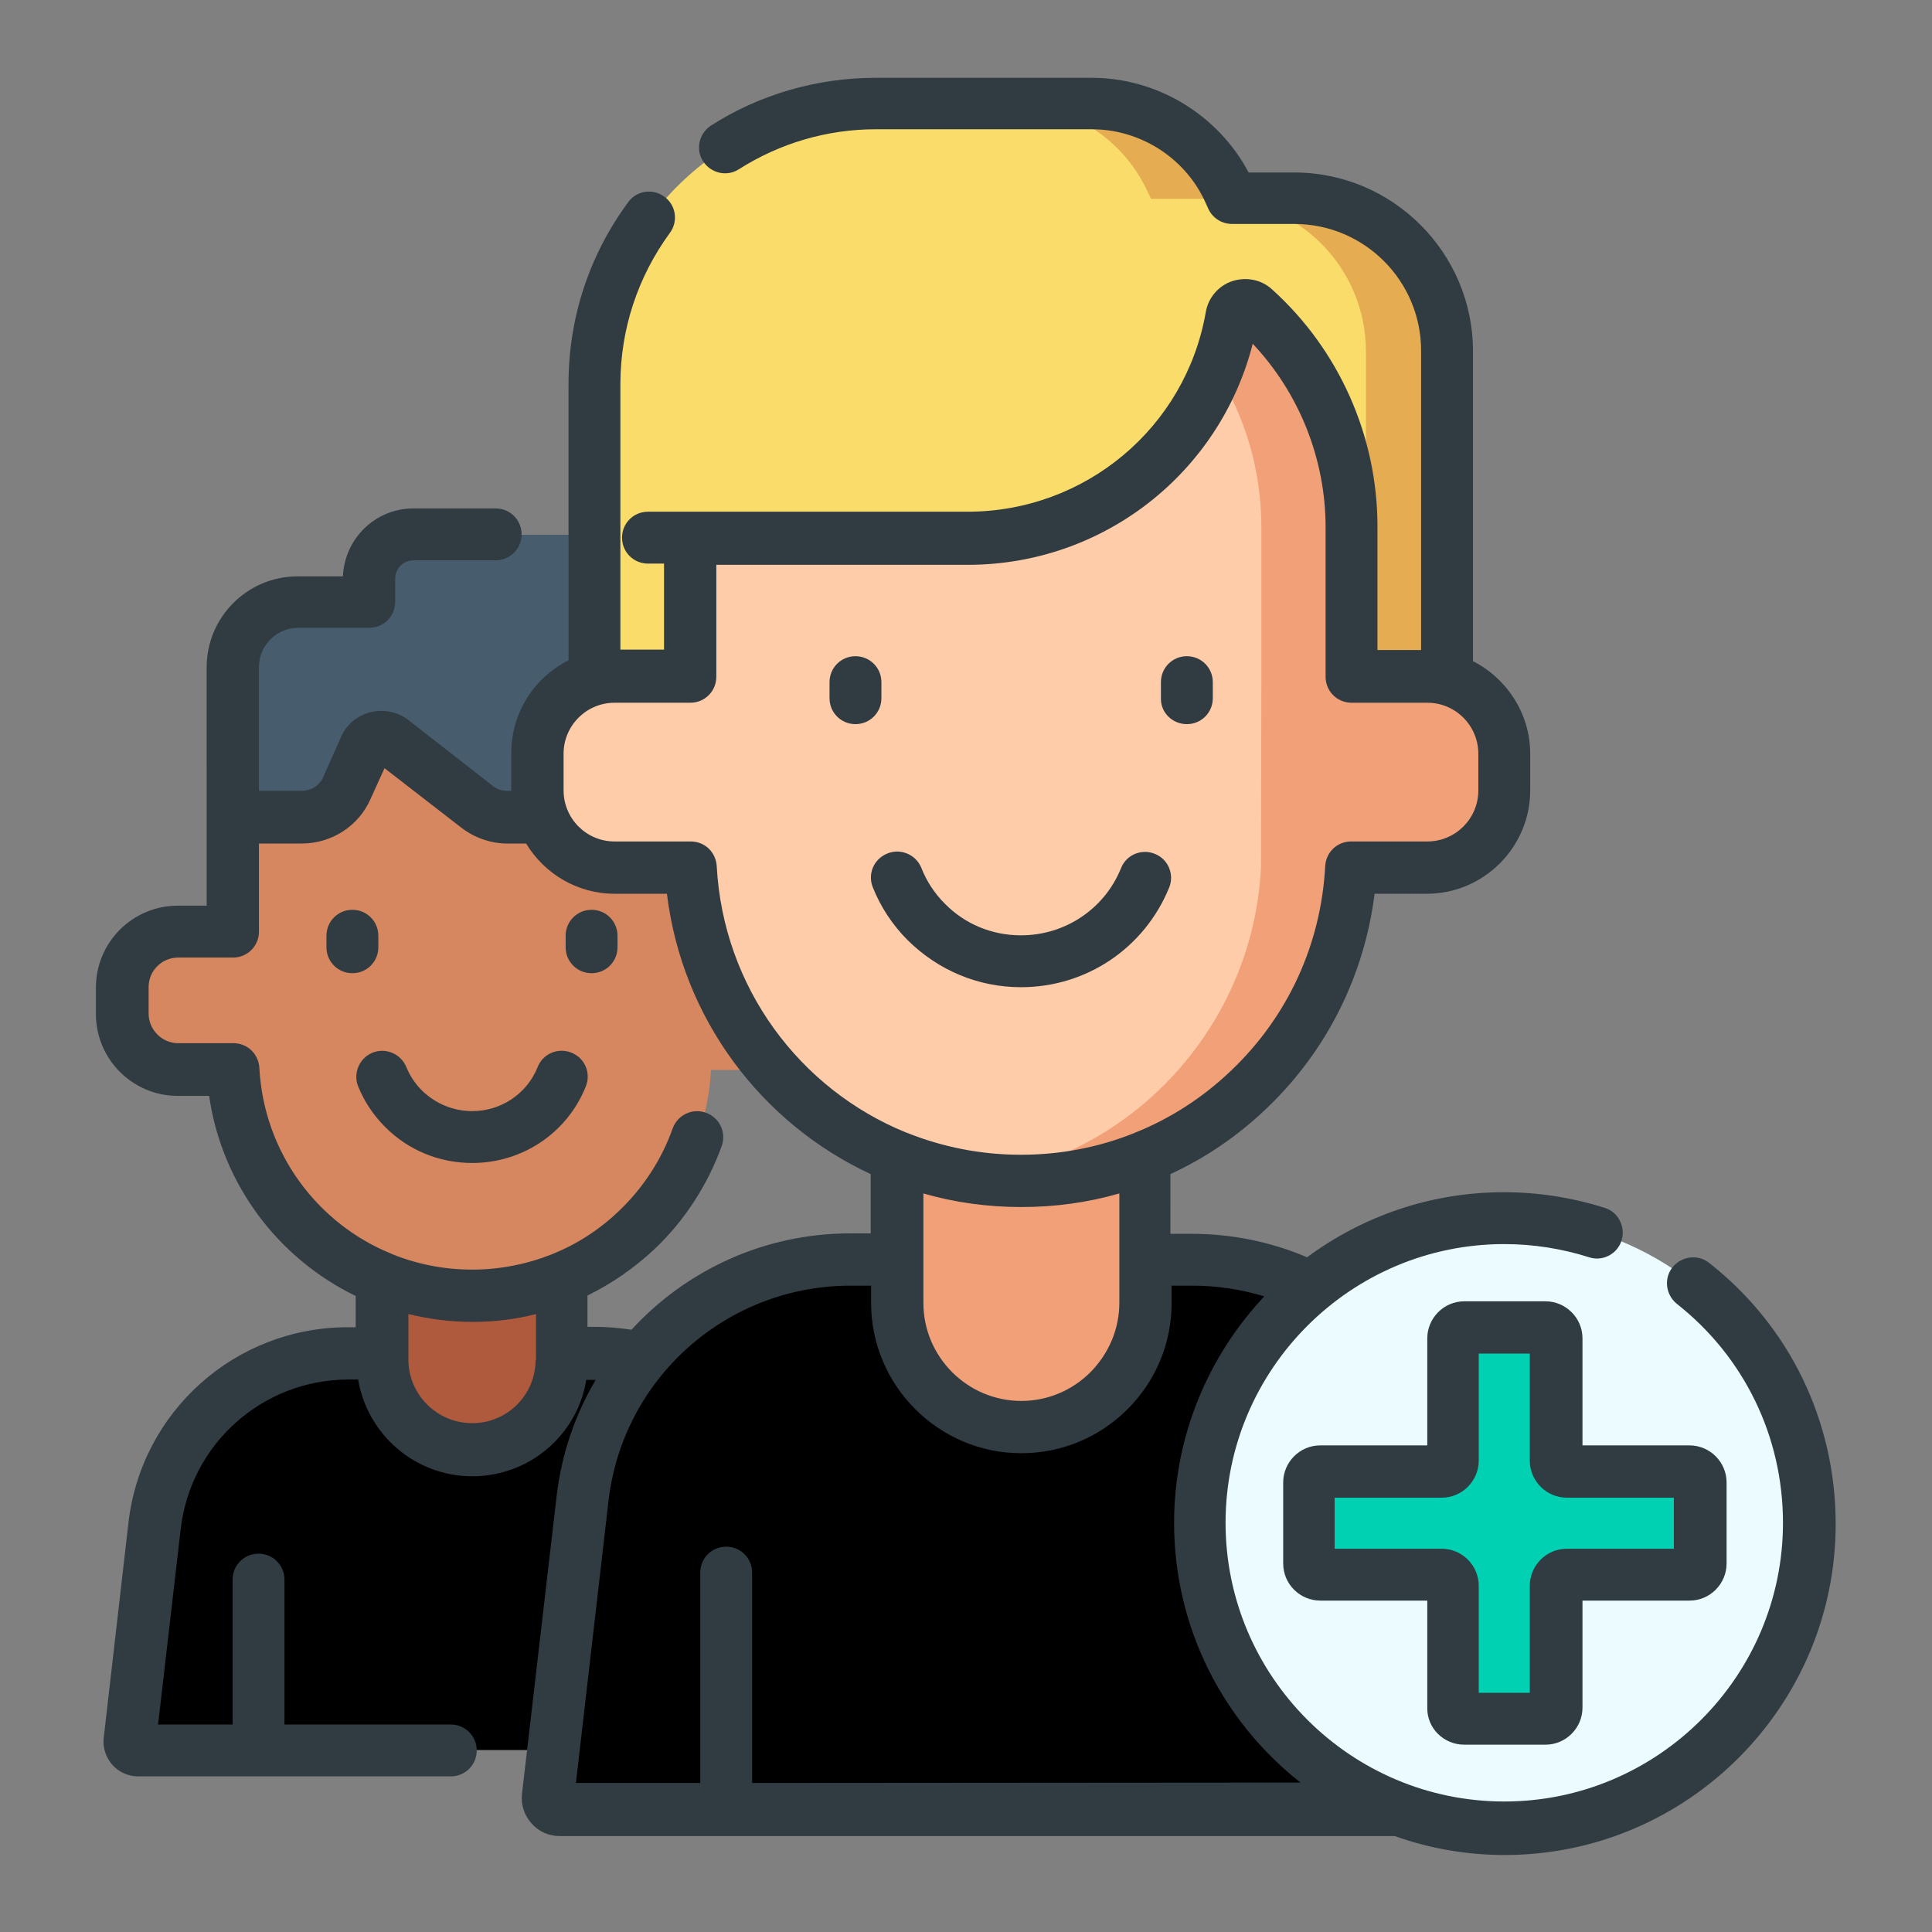<?xml version="1.0" encoding="utf-8"?>
<!-- Generator: Adobe Illustrator 19.0.0, SVG Export Plug-In . SVG Version: 6.00 Build 0)  -->
<svg version="1.1" id="Capa_1" xmlns="http://www.w3.org/2000/svg" xmlns:xlink="http://www.w3.org/1999/xlink" x="0px" y="0px"
	 viewBox="85 -214.3 469.3 469.3" style="enable-background:new 85 -214.3 469.3 469.3;" xml:space="preserve">
<rect x="85" y="-214.3" width="469.3" height="469.3" fill="#808080" stroke="none"/>
<style type="text/css">
	.st0{fill:26d0a8;}
	.st1{fill:#2AAD52;}
	.st2{fill:#B05A3D;}
	.st3{fill:#D7875F;}
	.st4{fill:#475D6D;}
	.st5{fill:#F9DC6A;}
	.st6{fill:#E5AC51;}
	.st7{fill:#F2A077;}
	.st8{fill:#FFCCAA;}
	.st9{fill:#EBFBFF;}
	.st10{fill:#00D1B2;}
	.st11{fill:#303C42;}
</style>
<g>
	<g>
		<path class="st0" d="M280.6,210.8h-162c-1.2,0-2.2-1.1-2.1-2.3l6-52.2c2.8-23.9,23-41.9,47-41.9h59.9c24.1,0,44.3,18,47,41.9
			l6,52.2C282.9,209.7,281.9,210.8,280.6,210.8z"/>
		<path class="st1" d="M276.7,156.3c-2.8-23.9-23-41.9-47-41.9h-16.8c24.1,0,44.3,18,47,41.9l6.3,54.5h14.4c1.2,0,2.2-1.1,2.1-2.3
			L276.7,156.3z"/>
		<path class="st2" d="M177.9,78v38c0,12,9.8,21.8,21.8,21.8l0,0c12,0,21.8-9.8,21.8-21.8V78H177.9z"/>
		<g>
			<path class="st3" d="M271,12h-13.3v-32c0-23.2-18.8-41.9-41.9-41.9h-32.2c-23.2,0-41.9,18.8-41.9,41.9v32h-13.3
				c-7.5,0-13.6,6.1-13.6,13.6V32c0,7.5,6.1,13.6,13.6,13.6h13.4c1.6,30.7,26.9,55,58,55c15.5,0,29.6-6.1,40-16
				c10.4-9.9,17.1-23.7,17.9-39H271c7.5,0,13.6-6.1,13.6-13.6v-6.4C284.5,18.1,278.5,12,271,12z"/>
			<path class="st4" d="M141.6-15.7h16.7c4.7,0,9-2.8,10.9-7.1l4.3-9.7c1.2-2.6,4.5-3.5,6.8-1.7l20.5,16c2.1,1.6,4.7,2.5,7.3,2.5
				h49.5v-36.1c0-18-14.6-32.6-32.6-32.6h-39.7c-5.9,0-10.7,4.8-10.7,10.7v5.7h-17.3c-8.7,0-15.8,7.1-15.8,15.8
				C141.6-52.1,141.6-15.7,141.6-15.7z"/>
		</g>
	</g>
	<path class="st5" d="M229.5-120.8v93.1h207.1v-101.2c0-20.5-16.6-37.1-37.1-37.1h-15.1l-1.1-2.3c-6.1-12.6-19-20.7-33-20.7h-52.5
		C260.1-189,229.5-158.5,229.5-120.8z"/>
	<path class="st6" d="M399.5-166h-15.1l-1.1-2.3c-6.1-12.6-19-20.7-33-20.7h-19.8c14,0,26.9,8,33,20.7l1.1,2.3h15.1
		c20.5,0,37.1,16.6,37.1,37.1v101.2h19.8v-101.2C436.6-149.4,420-166,399.5-166z"/>
	<path class="st0" d="M445.1,225.1H221c-1.7,0-3.1-1.5-2.9-3.2l8.4-72.2c3.8-33.1,31.8-58,65.1-58h83c33.3,0,61.3,24.9,65.1,58
		l8.4,72.2C448.2,223.6,446.8,225.1,445.1,225.1z"/>
	<path class="st7" d="M302.9,41.4v60.8c0,16.7,13.5,30.1,30.1,30.1l0,0c16.7,0,30.1-13.5,30.1-30.1V41.4H302.9z"/>
	<path class="st8" d="M450.5-31.2v8.9c0,10.4-8.4,18.8-18.8,18.8h-18.5c-1.1,21.2-10.4,40.2-24.8,54C374,64.2,354.5,72.6,333,72.6
		c-43,0-78-33.7-80.2-76.1h-18.5c-10.4,0-18.8-8.4-18.8-18.8v-8.9c0-10.4,8.4-18.8,18.8-18.8h18.4v-33.5h67.4
		c32.1,0,58.7-23.2,64.1-53.7c0.5-2.7,3.6-3.7,5.6-1.9c14.4,13,23.5,31.9,23.5,52.9v36.3h18.4C442.1-49.9,450.5-41.5,450.5-31.2z"/>
	<path class="st7" d="M431.7-49.9h-18.4v-36.3c0-21-9.1-39.9-23.5-52.9c-2-1.8-5.2-0.7-5.6,1.9c-0.8,4.5-2.1,8.9-3.7,13
		c6.9,11,10.9,24,10.9,38v36.3l-0.1,46.4c-1.1,21.2-10.4,40.2-24.8,54c-11.9,11.4-27.3,19.1-44.4,21.4c3.6,0.5,7.2,0.7,11,0.7
		c21.5,0,41-8.4,55.4-22.1c14.4-13.7,23.7-32.8,24.8-54h18.5c10.4,0,18.8-8.4,18.8-18.8v-8.9C450.5-41.5,442.1-49.9,431.7-49.9z"/>
	<circle class="st9" cx="450.5" cy="155.6" r="74"/>
	<path class="st10" d="M495.4,143.1h-29.6c-1.5,0-2.7-1.2-2.7-2.7v-29.6c0-1.5-1.2-2.7-2.7-2.7h-19.7c-1.5,0-2.7,1.2-2.7,2.7v29.6
		c0,1.5-1.2,2.7-2.7,2.7h-29.6c-1.5,0-2.7,1.2-2.7,2.7v19.7c0,1.5,1.2,2.7,2.7,2.7h29.6c1.5,0,2.7,1.2,2.7,2.7v29.6
		c0,1.5,1.2,2.7,2.7,2.7h19.7c1.5,0,2.7-1.2,2.7-2.7v-29.6c0-1.5,1.2-2.7,2.7-2.7h29.6c1.5,0,2.7-1.2,2.7-2.7v-19.7
		C498.1,144.3,496.9,143.1,495.4,143.1z"/>
	<g>
		<path class="st11" d="M223.8,41.4c-3.2-1.3-6.9,0.2-8.2,3.5c-2.6,6.5-8.9,10.7-15.9,10.7c-4.6,0-8.9-1.8-12.2-5
			c-1.6-1.6-2.9-3.5-3.8-5.7c-1.3-3.2-5-4.8-8.2-3.5s-4.8,5-3.5,8.2c1.5,3.7,3.7,7,6.6,9.9c5.6,5.6,13.1,8.7,21.1,8.7
			c12.2,0,23.1-7.3,27.6-18.6C228.6,46.4,227.1,42.7,223.8,41.4z"/>
		<path class="st11" d="M176.9,15.8V13c0-3.5-2.8-6.3-6.3-6.3s-6.3,2.8-6.3,6.3v2.8c0,3.5,2.8,6.3,6.3,6.3S176.9,19.3,176.9,15.8z"
			/>
		<path class="st11" d="M228.7,6.7c-3.5,0-6.3,2.8-6.3,6.3v2.8c0,3.5,2.8,6.3,6.3,6.3c3.5,0,6.3-2.8,6.3-6.3V13
			C235,9.5,232.2,6.7,228.7,6.7z"/>
		<path class="st11" d="M297,1.2c1.9,4.8,4.8,9.2,8.5,12.9c7.4,7.3,17.1,11.4,27.5,11.4c15.9,0,30-9.5,36-24.2
			c1.3-3.2-0.2-6.9-3.5-8.2c-3.2-1.3-6.9,0.2-8.2,3.5c-4,9.9-13.6,16.3-24.3,16.3c-7,0-13.6-2.7-18.5-7.7c-2.5-2.5-4.4-5.4-5.7-8.7
			c-1.3-3.2-5-4.8-8.2-3.5C297.3-5.7,295.7-2.1,297,1.2z"/>
		<path class="st11" d="M292.8-38.4c3.5,0,6.3-2.8,6.3-6.3v-3.9c0-3.5-2.8-6.3-6.3-6.3c-3.5,0-6.3,2.8-6.3,6.3v3.9
			C286.5-41.2,289.3-38.4,292.8-38.4z"/>
		<path class="st11" d="M373.3-38.4c3.5,0,6.3-2.8,6.3-6.3v-3.9c0-3.5-2.8-6.3-6.3-6.3c-3.5,0-6.3,2.8-6.3,6.3v3.9
			C366.9-41.2,369.8-38.4,373.3-38.4z"/>
		<path class="st11" d="M500.2,92.5c-2.7-2.2-6.7-1.7-8.9,1c-2.2,2.7-1.7,6.7,1,8.9c16.4,12.9,25.8,32.3,25.8,53.2
			c0,37.3-30.4,67.7-67.7,67.7s-67.7-30.4-67.7-67.7s30.4-67.7,67.7-67.7c7,0,14,1.1,20.6,3.2c3.3,1.1,6.9-0.8,7.9-4.1
			s-0.8-6.9-4.1-7.9c-7.9-2.5-16.1-3.8-24.5-3.8c-17.9,0-34.4,5.9-47.8,15.8c-8.9-3.8-18.4-5.7-28.2-5.7h-5V70.9
			c8.5-3.9,16.4-9.3,23.3-15.9c14.7-14,23.8-32.3,26.3-52.2h12.7c13.8,0,25.1-11.3,25.1-25.1v-8.9c0-9.8-5.7-18.3-13.9-22.5v-75.3
			c0-23.9-19.5-43.4-43.4-43.4h-11.1c-7.4-14-22.2-23-38.1-23h-52.5c-14.2,0-28.1,4-40,11.6c-2.9,1.9-3.8,5.8-1.9,8.7
			c1.9,2.9,5.8,3.8,8.7,1.9c9.9-6.3,21.4-9.7,33.2-9.7h52.5c11.6,0,22.3,6.7,27.3,17.1l1.1,2.4c1.1,2.2,3.3,3.5,5.7,3.5h15.1
			c17,0,30.8,13.8,30.8,30.8v72.7h-10.6v-30c0-21.9-9.3-42.9-25.6-57.6c-2.6-2.4-6.3-3.1-9.7-2c-3.3,1.1-5.8,4-6.4,7.5
			c-4.9,28.1-29.3,48.5-57.9,48.5h-67.4h-10.2c-3.5,0-6.3,2.8-6.3,6.3s2.8,6.3,6.3,6.3h3.9v20.9h-10.6v-64.5c0-13.3,4.2-26,12-36.7
			c2.1-2.8,1.5-6.8-1.3-8.8c-2.8-2.1-6.8-1.5-8.8,1.3c-9.5,12.9-14.5,28.1-14.5,44.2v67.1c-8.2,4.1-13.9,12.6-13.9,22.5v8.9
			c0,0.1,0,0.2,0,0.3h-1c-1.3,0-2.5-0.4-3.5-1.2l-20.5-16c-2.6-2-6-2.7-9.2-1.9c-3.2,0.8-5.9,3-7.2,6.1l-4.3,9.7
			c-0.9,2-2.9,3.3-5.2,3.3h-10.4v-30.1c0-5.2,4.3-9.5,9.5-9.5h17.3c3.5,0,6.3-2.8,6.3-6.3v-5.7c0-2.4,2-4.4,4.4-4.4h20
			c3.5,0,6.3-2.8,6.3-6.3c0-3.5-2.8-6.3-6.3-6.3h-20c-9.2,0-16.7,7.3-17.1,16.5h-11c-12.2,0-22.1,9.9-22.1,22.1V-20v4.2V5.7h-7
			c-11,0-19.9,8.9-19.9,19.9V32c0,11,8.9,19.9,19.9,19.9h7.6c3.1,21.5,16.8,39.5,35.6,48.6v7.6h-1.9c-27.3,0-50.2,20.4-53.3,47.5
			l-6,52.2c-0.3,2.4,0.5,4.8,2.1,6.6c1.6,1.8,3.9,2.8,6.3,2.8h75.9c3.5,0,6.3-2.8,6.3-6.3c0-3.5-2.8-6.3-6.3-6.3h-40.4v-35.2
			c0-3.5-2.8-6.3-6.3-6.3s-6.3,2.8-6.3,6.3v35.2h-18.1l5.5-47.5c2.4-20.7,19.9-36.3,40.8-36.3h2.3c2.2,13.3,13.8,23.5,27.7,23.5
			c7.5,0,14.6-2.9,19.9-8.2c4.2-4.2,6.9-9.5,7.8-15.2h2.3c0,0,0,0,0,0c-5,8.4-8.3,18-9.5,28.3l-8.4,72.2c-0.3,2.6,0.5,5.2,2.3,7.2
			c1.7,2,4.2,3.1,6.9,3.1h202.8c8.4,3,17.4,4.6,26.7,4.6c44.3,0,80.4-36.1,80.4-80.4C530.9,130.9,519.7,107.8,500.2,92.5z
			 M356.9,102.1c0,6.4-2.5,12.3-7,16.9c-4.5,4.5-10.5,7-16.8,7c-13.1,0-23.8-10.7-23.8-23.8V75.6c7.6,2.2,15.6,3.3,23.8,3.3
			c8.2,0,16.2-1.1,23.8-3.3V102.1z M221.9-31.2c0-6.9,5.6-12.4,12.4-12.4h18.4c3.5,0,6.3-2.8,6.3-6.3v-27.2h61.1
			c32.9,0,61.2-22.3,69.2-53.7c11.3,12,17.7,28,17.7,44.6v36.3c0,3.5,2.8,6.3,6.3,6.3h18.4c6.9,0,12.4,5.6,12.4,12.4v8.9
			c0,6.9-5.6,12.4-12.4,12.4h-18.5c-3.4,0-6.1,2.6-6.3,6c-1,19-9.1,36.6-22.9,49.7c-6.8,6.5-14.7,11.6-23.2,15
			c-0.1,0-0.2,0.1-0.2,0.1c-8.7,3.5-18,5.3-27.6,5.3c-9.8,0-19.1-1.9-27.6-5.3c-0.1,0-0.2-0.1-0.3-0.1c-25.8-10.5-44.4-35.2-46-64.7
			c-0.2-3.4-2.9-6-6.3-6h-18.5c-6.9,0-12.4-5.6-12.4-12.4V-31.2z M215.1,116c0,4.1-1.6,8-4.5,10.9c-2.9,2.9-6.8,4.5-10.9,4.5
			c-8.5,0-15.5-6.9-15.5-15.5v-11c5,1.2,10.1,1.9,15.5,1.9c5.3,0,10.5-0.6,15.5-1.9V116z M229.6,108h-1.9v-7.6
			c5.9-2.9,11.4-6.7,16.3-11.3c7.3-6.9,12.9-15.6,16.3-25c1.2-3.3-0.5-6.9-3.8-8.1c-3.3-1.2-6.9,0.5-8.1,3.8
			c-2.7,7.6-7.2,14.5-13.1,20.1c-4.8,4.6-10.3,8.1-16.3,10.5c0,0,0,0,0,0c-6.1,2.4-12.6,3.7-19.3,3.7c-6.8,0-13.3-1.3-19.3-3.7
			c-0.1,0-0.1-0.1-0.2-0.1c-18.1-7.3-31.1-24.6-32.2-45.2c-0.2-3.4-2.9-6-6.3-6h-13.4c-4,0-7.2-3.3-7.2-7.2v-6.4
			c0-4,3.2-7.2,7.2-7.2h13.3c3.5,0,6.3-2.8,6.3-6.3V-9.4h10.4c7.2,0,13.8-4.2,16.7-10.8l3.4-7.5L197-13.3c3.2,2.5,7.2,3.9,11.2,3.9
			h4.6c4.4,7.3,12.4,12.2,21.5,12.2H247c3.7,30.4,23,55.8,49.5,68.1v14.4h-5c-20.9,0-39.9,9-53.1,23.4
			C235.6,108.3,232.6,108,229.6,108z M267.7,218.8v-51.1c0-3.5-2.8-6.3-6.3-6.3c-3.5,0-6.3,2.8-6.3,6.3v51.1h-30.2l7.9-68.4
			c3.4-29.9,28.7-52.4,58.8-52.4h5v4.2c0,20.1,16.4,36.5,36.5,36.5c9.7,0,18.9-3.8,25.8-10.7c6.9-6.9,10.7-16.1,10.7-25.8V98h5
			c6,0,11.9,0.9,17.5,2.6c-13.5,14.4-21.9,33.8-21.9,55c0,25.6,12,48.4,30.7,63.1L267.7,218.8L267.7,218.8z"/>
		<path class="st11" d="M440.7,209.5h19.7c5,0,9-4.1,9-9v-26h26c5,0,9-4.1,9-9v-19.7c0-5-4.1-9-9-9h-26v-26c0-5-4.1-9-9-9h-19.7
			c-5,0-9,4.1-9,9v26h-26c-5,0-9,4.1-9,9v19.7c0,5,4.1,9,9,9h26v26C431.6,205.5,435.7,209.5,440.7,209.5z M409.2,161.9v-12.4h26
			c5,0,9-4.1,9-9v-26h12.4v26c0,5,4.1,9,9,9h26v12.4h-26c-5,0-9,4.1-9,9v26h-12.4v-26c0-5-4.1-9-9-9L409.2,161.9L409.2,161.9z"/>
	</g>
</g>
</svg>
